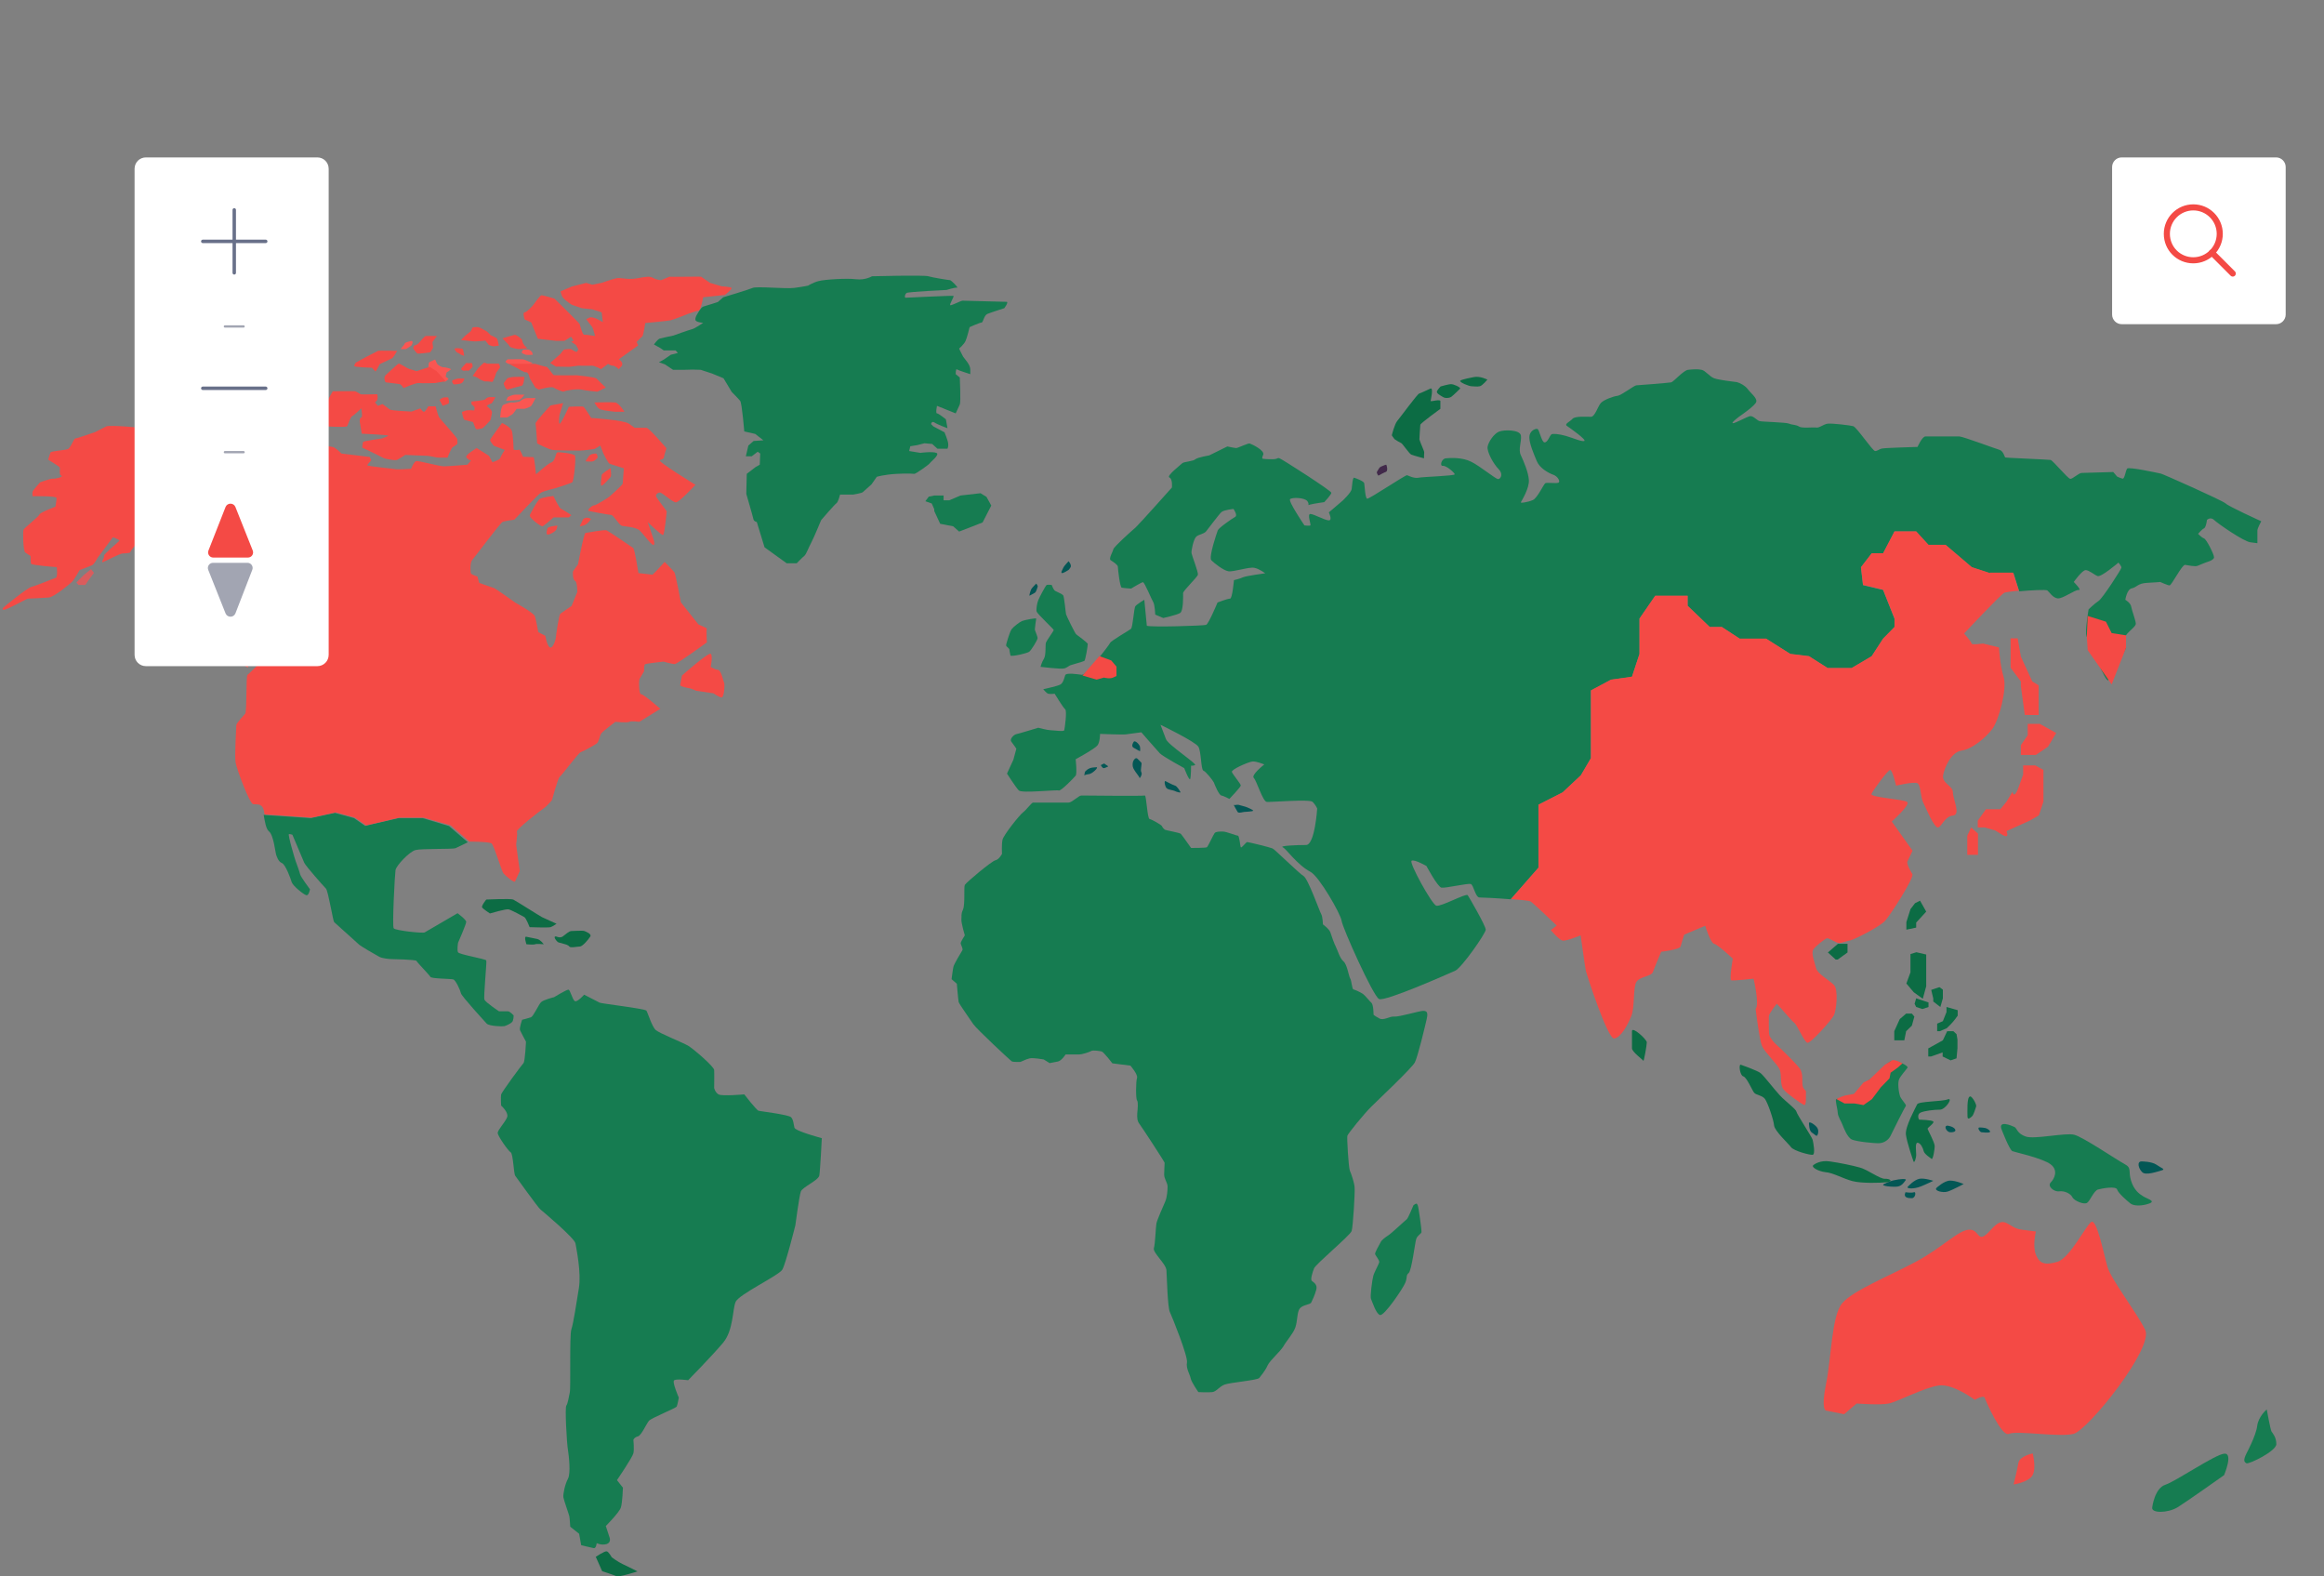 <?xml version="1.0" encoding="utf-8"?>
<!-- Generator: Adobe Illustrator 24.1.0, SVG Export Plug-In . SVG Version: 6.00 Build 0)  -->
<svg version="1.1" id="Layer_1" xmlns="http://www.w3.org/2000/svg" xmlns:xlink="http://www.w3.org/1999/xlink" x="0px" y="0px"
	 viewBox="0 0 1018.9 691" style="enable-background:new 0 0 1018.9 691;" xml:space="preserve">
<rect x="0" y="0" width="1018.9" height="691" fill="#808080" stroke="none"/>
<style type="text/css">
	.st0{fill:#FFFFFF;}
	.st1{fill:none;stroke:#F44A45;stroke-width:2.67;stroke-linecap:round;stroke-linejoin:round;}
	.st2{fill:#F7B66B;}
	.st3{fill:#F44A45;}
	.st4{fill:#167C51;}
	.st5{fill:#035755;}
	.st6{fill:#0C6C44;}
	.st7{fill:#41294A;}
	.st8{fill:#FA5652;}
	.st9{fill:#DA5C5D;}
	.st10{fill:#FF5476;}
	.st11{fill:none;stroke:#A2A5B2;stroke-linecap:round;}
	.st12{fill:none;stroke:#687089;stroke-width:1.5;stroke-linecap:round;stroke-linejoin:round;}
	.st13{fill:#A2A5B2;}
</style>
<g>
	<path class="st0" d="M930.2,69h67.7c2.3,0,4.2,1.9,4.2,4.2v64.7c0,2.3-1.9,4.2-4.2,4.2h-67.7c-2.3,0-4.2-1.9-4.2-4.2V73.2
		C926,70.9,927.9,69,930.2,69z"/>
</g>
<path class="st1" d="M961.6,114.1c6.4,0,11.6-5.2,11.6-11.6c0-6.4-5.2-11.6-11.6-11.6c-6.4,0-11.6,5.2-11.6,11.6
	C950,109,955.2,114.1,961.6,114.1z"/>
<path class="st1" d="M978.9,119.9l-9.2-9.2"/>
<path class="st2" d="M1348.3,462.5h-15.6v13.2h15.6V462.5z"/>
<path class="st3" d="M800.6,618.3c0,0-2.4,0,0-11.8c2.4-11.8,2.4-29.8,7.1-35.3c4.7-5.5,20.4-11.8,32.2-18.1
	c11.8-6.3,18.8-14.1,23.6-14.1s3.1,7.1,9.4,0c6.3-7.1,7.1-0.8,13.4,0l6.3,0.8c0,0-1.6,6.3,0,10.2c1.6,3.9,3.9,4.7,9.4,3.1
	c5.5-1.6,12.6-16.1,14.9-17.5c2.4-1.4,5.5,14.3,7.1,19.8c1.6,5.5,12.6,19.6,16.5,27.5c3.9,7.9-25.1,44-31.4,45.6
	c-6.3,1.6-25.1-1.6-28.3,0c-3.1,1.6-10.1-14.1-10.6-15.7c-0.4-1.6-4.4,0.8-4.4,0.8s-9.4-7.1-15.7-6.3c-6.3,0.8-18.1,7.1-22,7.9
	c-3.9,0.8-14.1,0-14.1,0l-5.5,4.7L800.6,618.3z"/>
<path class="st3" d="M882.8,650.7c0,0,1.6-6.3,2.1-9.4c0.5-3.1,6.3-4.2,6.3-4.2s1.6,6.3,0,9.4C889.6,649.7,882.8,650.7,882.8,650.7z
	"/>
<path class="st4" d="M943.6,660.7c0,0,1-8.4,5.8-9.9c4.7-1.6,21.5-13.1,25.7-13.6c4.2-0.5,0,9.4,0,9.4s-16.2,11.5-20.4,14.1
	C950.4,663.3,943,663.4,943.6,660.7z"/>
<path class="st4" d="M984.9,637.1c0,0,4.2-7.8,4.7-12c0.5-4.2,4.2-7.3,4.2-7.3s1.6,8.9,2.1,9.7c0.5,0.8,2.1,2.4,2.1,5.5
	c0,3.1-12,8.9-13.1,8.4C983.9,640.8,983.4,640.2,984.9,637.1z"/>
<path class="st4" d="M877.6,495.2c0,0,3.4,8.9,4.7,9.4c1.3,0.5,13.3,3.1,16.8,5.8c3.4,2.6,1.6,6.3,0,7.9c-1.6,1.6,1.3,4.2,3.7,3.9
	c2.4-0.3,5,1,5.8,2.6c0.8,1.6,5.2,3.4,6.5,2.4c1.3-1,2.9-5.2,4.7-5.8c1.8-0.5,7.9-1.6,8.4,0c0.5,1.6,4.2,4.8,5.8,6.1
	c1.6,1.3,5.5,1.1,8.4,0c2.9-1.1-1.3-2.1-2.9-3.2c-1.6-1-3.9-2.6-5.2-6.8c-1.3-4.2,0.5-5.5-2.9-7.3c-3.4-1.8-18.1-11.8-22-12.8
	c-3.9-1-17.3,2.1-21.2,0.8c-3.9-1.3-3.9-3.7-5-4.2C882,493.4,875.8,490.8,877.6,495.2z"/>
<path class="st5" d="M939.1,509.1c0,0,4.2,0,6.3,1.4c2.1,1.5,4.2,2,2.4,2.5c-1.8,0.5-7.1,2.4-8.6,0.8
	C937.5,512.2,936.7,508.9,939.1,509.1z"/>
<path class="st5" d="M849.1,520.6c0,0,3.3-3.1,5.9-3.1c2.6,0,5.9,1.5,5.9,1.5s-4.8,2.6-7,3.3C851.8,523,847.6,521.9,849.1,520.6z"/>
<path class="st5" d="M836.5,520.1c0,0,2.6-2.9,5-3.4c2.4-0.4,6.1,0.9,6.1,0.9s-2.6,1.3-5.6,2.5C839.1,521.3,835.4,521.1,836.5,520.1
	z"/>
<path class="st5" d="M835.4,522.6c0,0,2.6,0.4,3.7,0c1.1-0.4,0.7,2.6-0.9,2.6C836.7,525.2,834.3,525.1,835.4,522.6z"/>
<path class="st5" d="M826,519c0,0,2.4-1.3,4.6-1.7c2.2-0.5,5.5-0.8,4.9,0c-0.6,0.8-1.6,2.5-3.5,2.8C830.2,520.4,824,519.9,826,519z"
	/>
<path class="st6" d="M795.3,510.5c0,0,2.7-2.1,7-1.4c4.2,0.6,9.7,1.7,13.2,2.7c3.5,1,8.7,5,10.9,4.9c2.2-0.1,3.7,1.1,1,1.5
	c-2.7,0.3-11.2,0.6-15.3-0.5c-4.1-1.1-8.6-3.7-11.8-3.9C797,513.4,793.5,511.4,795.3,510.5z"/>
<path class="st6" d="M838.9,509c0,0-2.9-8.2-3.3-11.7c-0.4-3.5,4.3-11.8,4.9-13.2c0.5-1.4,10.8-1.2,13.4-2.2c2.6-1-0.9,4.5-3.4,4.5
	c-2.5,0-6.8,0.5-8.5,1.3c-1.7,0.8-0.8,3.1-0.5,3.1c0.3,0,5.5,0.1,6.1,0.8s-2.5,2.6-2.5,3.2c0.1,0.5,3,5.8,3.1,7.4
	c0.1,1.6-0.8,6.2-1.3,5.8c-0.5-0.4-3.2-2.1-3.5-3.4c-0.3-1.3-1.3-3.5-2.6-3.7c-1.3-0.2-0.7,3.7-0.7,5.1
	C840.2,507.3,839.3,510.3,838.9,509z"/>
<path class="st5" d="M853.8,493.4c0,0,2.5,0.3,3.3,1.5c0.8,1.2-1,1.5-2.2,1.4C853.6,496.2,851.9,493.6,853.8,493.4z"/>
<path class="st6" d="M862.6,489.4c0,0-0.1-3.3,0-5c0.1-1.7,0.3-3.8,1.2-3.8c0.9,0,2.9,3.6,2.6,4.4c-0.3,0.8-1.1,3.8-1.9,4.4
	C863.7,490.1,862.6,491,862.6,489.4z"/>
<path class="st5" d="M868,494.2c0,0,2.3,0,3.3,0.6c1,0.6,1.5,1.2,1,1.5c-0.5,0.3-2.9,0.1-3.6,0C868,496.2,866.6,494.1,868,494.2z"/>
<path class="st4" d="M805.1,481.8c0.3-0.1,4.5-1.7,7.2-1.7c2.7,0,5.4-6.9,8.5-7.3c3.2-0.4,5.5-6.5,8-7.5c2.4-1,8.1,1.9,7.5,2.7
	c-0.6,0.9-2.8,3.3-3.6,4.9c-0.9,1.6-0.2,6.2,0.4,7.8c0.7,1.5,2.8,3.6,2.5,4c-0.4,0.4-5.9,11.4-6.7,13.1s-2.7,3.2-5,3.3
	c-2.3,0.1-9.9-0.7-12-1.6c-2.1-1-3.6-5.3-4.2-6.7c-0.5-1.4-1.9-3.3-2-5.1C805.6,485.7,804.4,482,805.1,481.8z"/>
<path class="st6" d="M763.2,466.7c0,0,7.2,2.5,8.7,3.7c1.5,1.2,5.8,6.9,8.4,9.7c2.6,2.8,7,5.9,7.3,7.2c0.3,1.3,6.8,11.1,7.1,12.3
	s1.3,6.4,0,6.6c-1.3,0.1-8.3-1.7-9.5-3.4c-1.2-1.6-7.2-7.1-7.4-9.5c-0.2-2.4-2.7-9.8-4-11.6c-1.3-1.7-3.9-1.6-4.8-2.8
	c-0.9-1.2-3.2-6.7-4.7-7.1C762.8,471.4,762.2,466.4,763.2,466.7z"/>
<path class="st5" d="M793.1,492.4c0,0,0,3.2,1.2,4c1.2,0.7,1.9,1.7,2.3,1.4c0.4-0.3,0.8-1.6,0.4-2.9
	C796.7,493.6,793,491,793.1,492.4z"/>
<path class="st6" d="M715.5,452v7.5c0,1.6,4.8,5,5,5.5c0.2,0.4,1.5-6.8,1.5-8.1S715.5,449.7,715.5,452z"/>
<path class="st5" d="M543.1,352.8c0,0,2.2,0.6,2.9,0.8c0.7,0.2,3.7,1.5,3.4,1.8c-0.3,0.3-3.7,0.5-4,0.5c-0.3,0-2.4,0.7-2.8,0
	c-0.4-0.7-2-3.4-1.6-3.1C541.3,353.1,542.1,352.6,543.1,352.8z"/>
<path class="st5" d="M511,342.4c0,0,3,1.6,4,1.9c1,0.2,2,2,2.5,2.8c0.5,0.7-2-0.1-2.5-0.4c-0.5-0.3-2.7-0.5-3.4-1.1
	C510.8,345.1,510.2,342,511,342.4z"/>
<path class="st5" d="M498.6,332.5c0,0,1.4,1.3,1.8,1.8c0.4,0.5-0.6,3.3,0,4.2c0.6,0.9-0.8,3-0.8,2.5c0-0.5-1.7-2.4-2.3-3.5
	c-0.7-1.1-0.8-1.8-0.7-2.9C496.7,333.4,497.8,331.8,498.6,332.5z"/>
<path class="st5" d="M496.9,325.4c0,0-1.1,1.6,0,2.3c1.1,0.7,2.9,1.6,2.9,1.6s0.2-0.9,0-2C499.6,326.3,497.4,324,496.9,325.4z"/>
<path class="st5" d="M482.6,335.4c0,0,0.7,1.2,1.2,1.3c0.5,0.1,1.6-0.6,2-0.7c0.4-0.1-1.6-1.1-1.6-1.3S482.6,335.4,482.6,335.4z"/>
<path class="st5" d="M476.3,337.7c0,0,0.4-0.5,1.6-1c1.1-0.4,2.5-0.3,2.9-0.4c0.4-0.1,0.1,0.7-0.7,1.4s-1.7,1.6-3.2,1.7
	c-1.5,0.2-1.7,0.8-1.5,0.2C475.7,338.9,475.3,338.4,476.3,337.7z"/>
<path class="st4" d="M456.2,292.3c0,0,0.5-2,1.5-3.6c1-1.6,0.5-6.3,0.9-7.1c0.3-0.8,3.3-5,3.4-5.4c0.1-0.3-7.2-7.1-7.5-8.1
	c-0.3-1,0.2-3.9,0.7-5c0.4-1.1,3.2-6.4,3.7-6.7c0.5-0.2,2.2,0,2.2,0s0.7,2.1,1.5,2.6c0.9,0.5,2.9,1.3,3.5,1.9
	c0.5,0.5,1.1,7.8,1.3,8.4c0.2,0.7,4,8.6,4.5,8.8c0.4,0.2,4.9,3.7,5,4.1c0.1,0.4-1,7.2-1.5,7.5c-0.5,0.3-5.6,1.7-6.1,1.9
	c-0.5,0.1-1.6,1.2-2.8,1.4C465.1,293.4,456.2,292.3,456.2,292.3z"/>
<path class="st4" d="M441.3,281.9c0,0,1.4-5.1,2.3-6.2c0.9-1.1,3.5-3.1,4.5-3.5c1-0.4,6.4-1.5,6.2-1c-0.1,0.5-0.6,4.1-0.6,4.7
	c0,0.5,1.3,3.2,1.2,3.9c-0.1,0.8-2.7,5.2-3.7,5.9c-1,0.7-8,2.3-8.2,1.6c-0.2-0.7-0.5-2.8-0.5-2.8s-0.8-0.9-1.2-1.2
	C440.9,283,441.3,281.9,441.3,281.9z"/>
<path class="st5" d="M454.3,255.8c0,0-1.9,1.9-2.2,2.5s-1,2.9-0.7,2.8c0.3-0.1,1.4-0.8,2.2-1.2c0.8-0.4,1.1-2.2,1.3-2.6
	C455.2,256.8,454.3,255.8,454.3,255.8z"/>
<path class="st5" d="M468.5,246c0,0-2,2.1-2.3,2.8c-0.3,0.8-1.3,2.3-0.6,2.4c0.6,0.1,2.8-1.3,2.9-1.4c0.1-0.1,0.3-0.2,0.9-1.2
	C469.9,247.6,468.5,246,468.5,246z"/>
<path class="st7" d="M603.7,206.8c0,0,0.9-1.6,1.3-2c0.4-0.3,2.4-1.1,2.7-1.1c0.3,0,0.9,2.7,0,3.1c-0.9,0.3-3.4,1.7-3.4,1.7
	S603.4,207.3,603.7,206.8z"/>
<path class="st6" d="M610.2,190.8c0,0,1.2-4.9,2.4-6.3c1.2-1.4,8.8-11.8,9.6-12c0.8-0.2,3.6-1.6,5-2.2c1.4-0.5,0,5.5,0,5.5
	s0.4,0.1,1.4-0.1c1-0.2,2.9-0.5,2.9,0.1v3.4c0,0-8.7,6.3-8.8,7c-0.1,0.7-0.4,6.4-0.4,6.4c0.4,1.5,2.1,5,2.1,5.6
	c0,0.5-0.1,2.7-0.1,2.7s-4.5-1.2-5.5-1.6c-1-0.4-3.9-4.9-4.5-5.1c-0.5-0.2-2.4-1.3-2.9-1.7C610.8,191.8,610.2,190.8,610.2,190.8z"/>
<path class="st6" d="M631.6,169.4c0,0-1.2,1.2-1.6,2.1c-0.4,0.9,1.6,1.9,2.6,2.5c1,0.7,2.8,0.5,3.6,0c0.8-0.5,4-3.7,4-3.7
	c-0.1-0.7-2.9-1.9-3.9-1.9C635.3,168.3,631.6,169.4,631.6,169.4z"/>
<path class="st6" d="M646.1,165.3c0,0-5.5,1-5.9,1.6c-0.4,0.7,3.9,2.4,4.9,2.4c1,0,2.4,0.3,3.7,0c1.2-0.3,3.3-2.9,3.3-2.9
	S648.9,164.7,646.1,165.3"/>
<path class="st4" d="M619.7,528.3c0,0-2.3,5.6-2.9,6.1c-0.7,0.5-6.6,6.1-8,7c-1.5,1-3.1,2.1-3.6,3.3c-0.5,1.1-2.6,4.4-2.3,5.1
	c0.3,0.7,1.8,2.5,1.8,3.3c0,0.8-2.1,4.3-2.6,6.1c-0.5,1.8-1.5,9.2-1,10.2c0.5,1,2.1,6.4,3.9,7c1.8,0.7,10.2-11.8,11.1-14.1
	c1-2.3,0.2-3.3,1.5-4.3c1.3-1,2.8-13.4,3.3-14.9c0.5-1.5,2.1-2.3,2.3-2.9c0.2-0.7-1.3-11.3-1.6-11.8
	C621.2,527.8,621.4,527,619.7,528.3z"/>
<path class="st4" d="M602.2,444.8c0,0,0.5,0.5,2.5,1.6c2,1.1,4.4-1,6.6-0.8c2.1,0.2,11-2.5,12.6-2.5c1.6,0,2.3,0.5,1.6,3.6
	c-0.7,3.1-3.9,16.5-5.2,19c-1.3,2.5-16.2,16.5-19.3,19.6c-3.1,3.1-10.2,11.8-10.3,12.6c-0.2,0.8,0.5,13.6,1.1,15.2
	c0.7,1.6,2,5.4,2.1,7.5c0.2,2.1-0.7,17-1.3,19c-0.7,2-15.9,14.6-16.5,16.4c-0.7,1.8-1.6,4.7-1,5.4c0.7,0.7,2.6,1.5,2,3.9
	c-0.7,2.5-1.7,4.6-2.2,5.6c-0.4,1-3.7,1-5,2.6c-1.3,1.6-1,5.6-2,8.4c-1,2.8-3.8,5.7-5.2,8.2c-1.5,2.5-5.9,6.1-7,8.5
	c-1.1,2.5-2.9,4.4-3.6,5.4c-0.7,1-12.8,2-15.2,2.9c-2.5,1-3.6,3.1-5.4,3.3c-1.8,0.2-6.1,0-6.1,0s-3.1-4.4-3.4-6.1
	c-0.3-1.6-2.1-4.3-1.6-6.9c0.5-2.6-6.5-20-7.5-22.1c-1-2.1-1.3-15.4-1.5-18.3c-0.2-2.9-6.1-7.7-5.5-9.7c0.6-2,0.8-9.2,1.1-10.8
	c0.3-1.6,3.1-7.8,3.9-9.7c0.8-1.9,1-4.9,1-6.5c0-1.6-1.5-3.4-1.5-5.2c0-1.8,0.2-4.8,0.2-5.2s-10-15.7-11-17c-1-1.3-1.1-2.6-1-4.7
	c0.2-2.1,0.5-4.9-0.1-5.7c-0.6-0.8-0.5-8.4,0-9.8c0.5-1.5-2.9-5.4-2.9-5.4l-7.9-1c0,0-3.9-5.1-4.7-5.2c-0.8-0.2-3.8-0.7-4.6-0.2
	c-0.8,0.5-4.1,1.5-5.1,1.5h-6.1c0,0-1.8,2.8-3.4,3.1c-1.6,0.3-3.6,0.7-3.6,0.7l-2.6-1.6c0,0-4.4-0.8-6.1-0.5
	c-1.6,0.3-3.8,1.6-4.4,1.6c-0.7,0-2.9,0-3.4-0.2c-0.5-0.2-15.7-14.4-17-16.4c-1.3-2-6.2-8.8-6.4-9.7c-0.2-0.8-0.8-8-0.8-8l-2.3-2
	c0,0,0.5-4.1,0.8-5.4c0.3-1.3,3.4-6.4,3.9-7.2c0.5-0.8-0.8-2.5-0.7-3.3c0.2-0.8,1.8-3.3,1.8-3.3s-1.6-5.4-1.5-7
	c0.2-1.6-0.3-2,0.7-4.3c1-2.3,0.3-9.8,0.8-10.8c0.5-1,11.8-10.5,13.4-10.8c1.6-0.3,2.9-2.8,2.9-2.8s-0.2-4.1,0.2-6.1
	c0.3-2,7.7-11.2,9-12.1c1.3-0.9,3.8-4.3,4.4-4.3h15.6c1.5,0,4.4-3.1,5.6-3.1c1.1,0,27.2,0.3,27.8,0c0.7-0.3,1.1,10.2,2.1,10.3
	c1,0.2,5.1,2.5,5.4,3.1c0.3,0.7,1.1,1.5,1.3,1.6c0.2,0.2,6.5,1.3,7,1.8s4.5,6.2,4.5,6.2s6.4,0,6.9-0.3c0.5-0.3,2.9-5.6,3.4-6.2
	c0.5-0.7,2-0.7,3.6-0.7c1.6,0,5.9,1.8,6.6,1.8c0.7,0,1,4.6,1.3,5.1c0.3,0.5,2.3-2.3,2.8-2.3c0.5,0,10,2.3,11.1,2.8
	c1.1,0.5,11.7,11,13.6,12.1c1.9,1,7,15.4,7.7,16.6c0.7,1.1,0.8,4.6,0.8,4.6s2.8,2,3.3,3.6c0.5,1.6,1.7,5,2.4,6.3
	c0.7,1.3,1.7,5,3.3,6.3c1.6,1.3,2.3,6.4,2.9,7.4c0.7,1,0.8,4.8,1.5,4.9c0.7,0.2,3.3,1.3,4.3,2.1c1,0.8,2.6,2.9,3.6,3.8
	C602.2,440.5,602.2,444.8,602.2,444.8z"/>
<path class="st6" d="M279.5,688.8c0,0-3.9-2-6.3-3.1c-2.4-1.1-5-3.1-5-3.1s-1.3-2.4-2.2-2.6c-0.9-0.2-4.8,2.4-4.8,2.4l2.8,6.3
	c0,0,5.2,1.7,6.3,2.2C271.5,691.4,279.5,688.8,279.5,688.8z"/>
<path class="st4" d="M267.3,674.1l-1.7-5.2c0,0,5.9-5.9,6.6-8.1c0.7-2.2,0.9-8.7,0.9-8.7l-2.6-3.3c0,0,6.8-10,7.2-11.8
	c0.4-1.7,0-5.9,0-5.9s0.4-1.1,2-1.5c1.5-0.4,3.7-5.5,4.8-6.8c1.1-1.3,11.8-5.5,12.2-6.3c0.4-0.9,0.9-3.9,0.9-3.9s-3.1-7-2-7.6
	c1.1-0.7,6.1,0,6.1,0s10.7-10.9,15.3-16.4c4.6-5.5,4.1-14.6,5.5-17.9c1.3-3.3,19-11.6,20.5-14.2c1.5-2.6,5.7-19.4,5.7-19.4
	s1.7-12.9,2.4-14.8c0.7-2,7.6-4.8,8.1-7c0.4-2.2,1.1-16.4,1.1-16.4s-11.6-3.1-12-4.6c-0.4-1.5-0.4-3.5-1.5-4.6
	c-1.1-1.1-13.3-2.6-14.2-2.8c-0.9-0.2-6.3-7.2-6.3-7.2s-9.8,0.9-11.3,0c-1.5-0.9-1.9-2.8-1.9-2.8s0.1-6.3,0-7.9
	c-0.1-1.5-8.8-9-11.2-10.5c-2.4-1.5-12.7-5.5-14.4-7c-1.7-1.5-3.5-7.6-4.1-8.5c-0.7-0.9-19.9-3.1-20.5-3.5c-0.7-0.4-6.8-3.5-6.8-3.5
	s-3.1,3.5-4.1,2.8c-1.1-0.7-2-5-2.8-5c-0.9,0-6.3,3.3-6.3,3.3s-4.6,1.1-5.7,2.2c-1.1,1.1-3.3,6.1-4.4,6.6c-1.1,0.4-3.9,1.1-3.9,1.1
	s-1.3,3.7-0.9,4.6c0.4,0.9,2.6,5,2.6,5s-0.4,8.7-1.1,9.4c-0.7,0.7-9.6,12.7-9.8,13.8c-0.2,1.1,0,4.8,0,4.8s3.5,3.1,2.6,5.2
	c-0.9,2.2-4.1,5.5-4.1,6.8s4.6,7.9,5.7,8.5c1.1,0.7,1.3,9.4,2,10.3c0.7,0.9,10,14,11.1,14.8c1.1,0.9,14.8,12.4,15.3,14.8
	c0.4,2.4,2.6,12.9,1.5,19.6s-2.4,15.5-3.3,18.1c-0.9,2.6-0.2,25.8-0.7,27.7c-0.4,1.9-0.9,5-1.5,5.7c-0.7,0.7,0.2,16.8,0.7,19.4
	c0.4,2.6,1.3,10.3,0,12.7c-1.3,2.4-2.2,6.8-2,8.1c0.2,1.3,2.4,7.4,2.6,8.3c0.2,0.9,0.4,4.6,0.4,4.6l3.9,3.1l0.9,5
	c0,0,4.4,1.1,5.5,1.3c1.1,0.2,1.3-2.2,1.3-2.2s2,1.1,4.4,0.4C268,676.1,267.3,674.1,267.3,674.1z"/>
<path class="st6" d="M213.2,394.3c0,0,10.6-0.5,11.8,0c1.1,0.5,11.6,7.2,12.6,7.7c1,0.5,6.4,2.9,6.4,2.9s-1.5,1.1-2.6,1.5
	c-1.1,0.3-9.2,0-9.2,0s-1.5-3.9-2.3-4.4c-0.8-0.5-5.7-3.1-6.9-3.4c-1.1-0.3-8.2,1.8-8.2,1.8s-2.9-1.9-3.4-2.6
	C210.9,397.1,213.2,394.3,213.2,394.3z"/>
<path class="st6" d="M230.7,410.6c0,0,3.6,0.7,4.9,1c1.3,0.3,2.8,2.3,2.8,2.3s-3.3-0.3-3.8,0c-0.6,0.3-3.8,0-3.8,0
	S229.6,410.4,230.7,410.6z"/>
<path class="st6" d="M243.9,410.5c0,0,1.6,0.8,2.8,0c1.1-0.8,2.8-2.4,3.8-2.4c1,0,4.9-0.3,5.7,0c0.8,0.3,3.3,1.3,2.6,2.4
	c-0.7,1.2-3.4,4.4-4.6,4.4c-1.1,0-4.1,0.7-4.6,0c-0.5-0.7-1.8-1-1.8-1s-2.3-0.6-2.9-0.8C244.3,413,242,410.2,243.9,410.5z"/>
<path class="st3" d="M299,296.1c0,0,11.6-10.3,12.6-9.5c1,0.8,0,5.7,0,5.7s1.5,1.1,3.1,1.3c1.6,0.2,2.4,5.1,2.8,5.7
	c0.3,0.7,0,6.4-1.1,6.4c-1.1,0-3.6-1.8-3.6-1.8l-7.5-1.1l-2.5-1c0,0-4.7-0.8-4.6-1.5C298.3,299.7,299,296.1,299,296.1z"/>
<path class="st3" d="M232.3,225.7c0,0,3.1-6.2,4.4-7c1.3-0.8,5.9-1.3,5.9-1.3s2.6,5.4,3.3,5.6c0.7,0.2,4.6,2.8,4.6,2.8l-1.1,1h-6.7
	c0,0-4.3,3.8-4.9,3.9C237.1,230.8,231.7,226.9,232.3,225.7z"/>
<path class="st3" d="M240,231.7c0,0-0.8,2.5,0,2.6c0.8,0.2,3.8-1.3,4.1-2.6l0.3-1.3C244.4,230.4,240.3,230.6,240,231.7z"/>
<path class="st3" d="M255.7,227.5l-1.5,3.1c0,0-0.5,0.3,1.5-0.2c2-0.5,3.4-2.9,3.4-2.9S257.5,226.2,255.7,227.5z"/>
<path class="st3" d="M258.2,224c0,0,8.5,1.7,9.7,1.7c1.1,0,3.4,4.4,4.8,4.8c1.3,0.3,6.1,0.5,7.7,2c1.6,1.5,5.2,6.5,6.1,6.4
	c0.8-0.2,0-2.6,0-2.6l-2.5-7.4c0,0,6.1,5.9,6.7,5.6c0.7-0.3,1.6-10.4,1.6-10.4s-4.6-6.1-4.7-6.6c-0.2-0.5,0.5-1.5,1.6-1.6
	c1.1-0.2,5.6,4.4,7.2,4.3c1.6-0.2,8.5-7.7,8.5-7.7s-16.9-10.3-15.6-10.8s1.8-0.7,1.8-1.3c0-0.7,1.1-3.9,1.1-3.9s-7.7-9-8.8-9h-5.2
	c0,0-0.2-0.2-2.5-1.8c-2.3-1.6-16.5-2.5-16.5-2.5s-2.9-4.6-3.4-4.9c-0.5-0.3-6.4,0-6.4,0s-3.6,8-4.1,7.4c-0.5-0.7,0-3.8,0-3.8
	l1.6-5.2l-5.5,1c0,0-6.8,7.2-6.6,8c0.2,0.8,0.7,8.7,0.7,8.7s4.9,2.5,6.6,2.8c1.7,0.3,10.5,0.3,12.2,0.3c1.7,0,6.4-0.7,6.4-0.7
	l2.5-1.5l1.3,3.4c0,0,2.1,4.4,2.8,4.6c0.7,0.2,6.2,2,6.2,2s-0.5,6.2-0.5,6.7c0,0.5-4.9,4.9-5.7,5.6c-0.8,0.7-6.1,3.9-6.7,3.9
	C259.8,221.3,257,223.7,258.2,224z"/>
<path class="st3" d="M267.7,205.2c0,0-3.9,2.3-3.9,3.1c0,0.8-0.8,4.7,0,4.6c0.8-0.2,3.4-3.3,3.9-3.8
	C268.2,208.5,267.7,205.2,267.7,205.2z"/>
<path class="st3" d="M261.1,198.8c0,0-2.1,0-2.9,1.1c-0.8,1.1-1.5,2.3-1.5,2.3s2.3,0.3,3.3,0c1-0.3,2-1.6,2-1.6
	S262,198.7,261.1,198.8"/>
<path class="st3" d="M140,181.8c0,0,1.5,1.4,1.6,1.7c0.1,0.3,0,3.3,0,3.3s10.1,0.7,10.6,0c0.4-0.7,1.4-4,2.2-4.4
	c0.8-0.3,4-3.4,4-3.4s0.7,4,0,4c-0.7,0-0.7,1.7-0.7,1.7l0.9,5.4c0,0,11.8,0.5,11.6,0.9c-0.2,0.3-2.8,1.2-2.8,1.2s-8,1.1-8.2,1.5
	c-0.2,0.4-0.4,2.5-0.4,2.5s7.8,3.7,9,4.4c1.2,0.7,5.2,1.2,5.9,1.1c0.7-0.1,4-2.3,4-2.3s8.7,0.4,9.7,0.4c1,0,4.3,0.9,5,0.8
	c0.8,0,3.8,0,3.8,0s1.7-4.4,2.3-4.6c0.5-0.2,2-1.4,2-1.4s0.1-1.4,0-2.1c-0.1-0.7-7.5-8.8-8.1-9.8c-0.5-1-1.4-4.6-1.4-4.6h-3.2
	c0,0-1.3,2.3-1.9,2.4c-0.5,0.1-1.6-1.5-1.6-1.5l-3.9,1.4c0,0-9-0.4-9.5-0.9c-0.5-0.4-3.2-2.4-3.2-2.4l-2,0.8l-1.3-1.5
	c0,0,0.9-0.7,1.1-1.4c0.2-0.7-0.1-2.2-0.1-2.2s-7,0.2-7.3,0c-0.3-0.2-2-1.2-2.4-1.3c-0.4-0.1-9.8,0-9.8,0s-2.8,4.7-2.9,5.5
	S140,181.8,140,181.8z"/>
<path class="st3" d="M155.3,160.4c0,0,0.2-1.1,0.8-1.5c0.5-0.4,9.1-4.9,9.6-5.1c0.5-0.2,8.4,0,8.4,0s-1.6,3-2.3,3.3
	c-0.7,0.3-5.3,2.5-5.3,2.5s-1.6,3.1-1.8,3.2c-0.2,0.1-1.6-1.6-1.6-1.6S155.1,161,155.3,160.4z"/>
<path class="st3" d="M169.1,164.4c0,0,5.1-4.8,5.7-5c0.5-0.2,5.6,3.2,6.1,3.3c0.5,0.1,0.4,2.1,0.4,2.7c0,0.7-2.9,3.3-2.9,3.7
	c0,0.4-1.5,1-1.5,1s-0.9-1.5-1.6-1.7c-0.8-0.2-5.8-0.7-6.1-0.8C168.7,167.5,168.1,165.3,169.1,164.4z"/>
<path class="st3" d="M192.7,175.3c0,0,1.1-1,1.9-1.1c0.8-0.1,1.9,0,1.9,0s0.8,2.5,0,2.8c-0.8,0.3-2.4,0.9-2.4,0.9
	S193,176,192.7,175.3z"/>
<path class="st3" d="M202.5,180.6c0,0,0.9-0.4,1.9-0.7c1-0.2,3.5,0,3.5,0s0.4-1.1,0-1.6c-0.4-0.5-1.2-1.1-1.2-1.1V176
	c0,0,5.9-0.5,6.1-1c0.2-0.4,1.2-0.9,1.5-0.9c0.3-0.1,2.9,0,2.9,0s-1.4,2.8-1.9,2.8c-0.4,0-1.9,1-1.9,1s0.8,0.8,1.2,1.1
	c0.4,0.3,1,1,1.1,1.6s-0.7,3.6-0.7,3.6s-3.2,3.6-3.7,3.6c-0.5,0-2.4,0.8-2.8,0c-0.4-0.8-1.1-2.8-1.1-2.8s-3.3-0.8-3.8-1
	C203.1,183.8,202.5,180.6,202.5,180.6z"/>
<path class="st8" d="M194.8,167.2c0,0-0.5-0.9-1.3-1.3c-0.7-0.4-2.9-1.9-3.2-2c-0.2-0.1-2.3-0.6-2.4-1.2c-0.1-0.6-0.2-3.6,0.4-4
	c0.7-0.4,2.5-1.1,2.5-1.1s0.8,2,1.1,2.2c0.3,0.2,1.5,1.2,2.7,1.2c1.2,0,3.2,0.8,3.2,0.8s-1.5,1.3-1.8,1.3c-0.3,0-0.6,2-0.6,2
	l1.2,0.9C196.8,166.1,195.1,167.7,194.8,167.2z"/>
<path class="st3" d="M181.3,153c0,0-0.5-1.4,0.8-1.7c1.2-0.3,2-1.5,2-1.5s2-2.4,2.5-2.5c0.4-0.1,5,0,5,0s-2,2.4-2,2.8
	c0,0.4,0.3,2.3,0.3,2.3s-1.1,2-1.5,2.1c-0.4,0.1-5.2,0.6-5.3,0.5C182.8,155,181.3,153,181.3,153z"/>
<path class="st8" d="M180.1,149.5c0,0-2.7,0.6-2.7,1.1c0,0.6-2,2.3-1.6,2.4c0.3,0.1,2.2,0,2.2,0s1.7-1.1,2.2-1.4
	C180.6,151.3,181.6,149.1,180.1,149.5z"/>
<path class="st3" d="M198.8,166.5c0,0,1.7-0.6,2.4-0.6h2.4c0,0-0.3,1.8-1.6,2.2c-1.3,0.4-3.1,0.4-3.1,0.4S197.4,166.9,198.8,166.5z"
	/>
<path class="st8" d="M220.8,177.4c0,0,2.5-1.1,3.6-1c1.1,0.2,3.4-0.4,3.4-0.4s1.6-1.5,3.4-1.5h3.6c0,0-1.4,2.8-1.9,3.4
	c-0.5,0.6-2.9,1.3-2.9,1.3h-3.5c0,0-1.6,2.4-2,2.5c-0.5,0.2-1.9,1.3-2.3,1.3h-2.9C219.3,183,219.5,177.9,220.8,177.4z"/>
<path class="st8" d="M222.6,174.1c0,0,1.8-1.1,3.4-1.1h3.9c0,0-1.3,2.1-2.4,2.3c-1.1,0.2-5.2,0.3-5.5,0.4
	C221.8,175.7,222.6,174.1,222.6,174.1z"/>
<path class="st3" d="M220.8,168c0,0,1.4-2,1.7-2.2c0.3-0.2,1.8-0.6,3.4-0.6c1.7-0.1,4,0,4,0s-0.2,3.7-1.2,3.9
	c-1,0.2-4.6,1.2-5.9,1.6C221.4,171,220.8,168,220.8,168z"/>
<path class="st3" d="M207.2,164.8c0,0,1.8,0.4,2.6,1.1c0.9,0.7,2.8,1.4,3,1.3c0.2-0.1,2.5,0.1,3,0.2c0.5,0.1,1.8-4.1,1.8-4.1
	s1.4-1.9,1.6-2.2c0.2-0.3-0.5-1.7-0.5-1.7h-5.1c0,0-1.1-0.5-1.4-0.4c-0.3,0.1-2.5,2.3-2.5,2.3L207.2,164.8z"/>
<path class="st3" d="M202.5,161.2l1.9-2.1c0,0,1.1,0.2,2,0c0.9-0.2,0.8,1.7,0.8,1.7s-1.6,1.9-1.9,1.7c-0.2-0.2-2,0-2,0
	S201.5,162.2,202.5,161.2"/>
<path class="st3" d="M199.3,153c0,0,0.6,1.4,1.3,1.6c0.7,0.2,1.5,0.9,1.5,0.9l1.4,0.5c0,0-0.3-2.6-0.6-3S199,152.4,199.3,153z"/>
<path class="st3" d="M213.3,145.2c0,0-2.6-1.5-3.3-1.7c-0.7-0.3-2.8,0-2.8,0l-0.8,1.7l-2.6,2.1c0,0-1.8,1.8-1.6,1.8s3.6,0.3,5,0.5
	c1.4,0.2,5.6-0.3,5.6-0.3l1.5,1.9c0,0,1.6,0.6,2.1,0.6c0.5,0,2.3-0.3,2.3-0.3s-0.5-2.9-0.9-3.2c-0.3-0.3-2.7-1.4-2.7-1.4
	S213.8,145.5,213.3,145.2"/>
<path class="st3" d="M227.2,153c0,0-3.3-0.5-3.7-1.1c-0.4-0.7-1.1-1.4-1.1-1.4l-2.1-2.2c0,0,4.2-1.3,5.2-1.5c1-0.2,3,1.7,3.2,1.9
	c0.2,0.2,0.5,1.5,0.5,1.5l0.7,1.2l1.3,1.3C231.2,152.6,228,153.1,227.2,153z"/>
<path class="st8" d="M229.3,153.3c0,0,1.9-0.2,2.6,0c0.7,0.2,1.4,1.1,1.4,1.1l0.3,1.1c0,0-2.7,0.2-3.1,0c-0.3-0.2-1.2-0.4-1.6-0.7
	C228.4,154.5,229.3,153.3,229.3,153.3z"/>
<path class="st8" d="M223.1,157.5c0,0,5.3-0.1,6.1,0c0.8,0.1,2.3,0.8,2.3,0.8l2,0.8c0,0-2.3,1.1-2.7,1.2c-0.4,0.1-3.2-0.1-3.4,0
	c-0.2,0.1-2.1-0.7-2.1-0.7s-1.5,0.1-2.2-0.1c-0.8-0.1-1.5-0.9-1.5-0.9S222.3,157.2,223.1,157.5"/>
<path class="st3" d="M177.6,169.8c0,0,4.9-2.1,6.1-1.9c1.2,0.2,7.1,0,7.1,0l4.6-0.8l-4-4.4l-3-1.9l-5.8,1.9l-3.9-1.2l-1.2,4.3V169.8
	z"/>
<path class="st3" d="M223.1,159.5c0,0,4,2,3.9,2c0,0,2.7,1.8,3.7,1.7c1-0.2,1.6,2.7,1.6,2.7l2.4,4l1.5,0.9c0,0,5.3-1.6,6.5-0.9
	c1.2,0.7,4.2,2.1,4.6,1.7c0.4-0.4,5.6-1.3,7.8-0.8c2.2,0.5,6.8,0.9,6.8,0.9l3.7-1.8c0,0-3.5-3.3-4.1-4c-0.7-0.6-8.5-1.4-8.5-1.4
	s-9.9,0.1-10.3-0.1c-0.3-0.2-2.7-3.7-3.1-3.6c-0.3,0.1-4.9-1.3-4.9-1.3h-2.2H223.1z"/>
<path class="st3" d="M260.6,176.4c0,0,1.2,2.6,2.7,3.1s6.4,1,6.4,1h4.1c0,0-2.5-3.9-4.1-4.1C268.2,176.2,260.6,176.4,260.6,176.4z"
	/>
<path class="st3" d="M271.3,161.8c0,0-1.8-1.6-2.6-1.5c-0.8,0.1-2.1-0.8-2.1-0.8l-3.1,2.3c0,0-2.9-1.6-4.1-1.5c-1.1,0.1-5.9,0-5.9,0
	l-3.9,0.5l-5.9-0.1l-2.5-1.6c0,0,3.6-3.2,4.1-3.6c0.5-0.3,1.6-2.2,2.1-2.3c0.5,0,2.8-0.5,3.3,0c0.5,0.5,2.1,1.1,2.1,1.1l0.8-1.1
	l-1.1-2l-2.1-1.4l1.1-0.4l-1.1-1.8l-2.9,1.8h-3.8l-7.9-0.9l-2.9-7.2l-2.9-1.3c0,0-1-3.1,0-3.1c1,0,3.7-3.1,3.7-3.1s3.1-4.4,3.7-4.4
	c0.7,0,5.7,1.5,5.7,1.5s10.8,10.6,11,11.1c0.2,0.5,1.3,4.8,2,4.7s4.8,0.6,4.8,0.6s-0.8-3.3-1.3-4c-0.5-0.6-2.6-3.4-2.6-3.4l1.7-0.8
	c0,0,1.6-0.2,3.6,1l2,1.1l-0.5-4.3l-4.1-1.3l-4.6-0.5l-4.4-1.5c0,0-2.5-1.6-3.6-2.8c-1.1-1.1-1.3-3.1-1.3-3.1l4.9-2.1l6.3-1.6
	l2.6,0.8l4.1-0.8c0,0,4.3-1.5,6.4-2c2.1-0.5,4.9,0.8,9.2,0c4.3-0.8,5.6-1,7.2-0.1c1.6,0.9,3.4,0.9,3.4,0.9l3.6-1.5
	c0,0,3.1,0.1,7.5,0c4.4-0.1,6.4,0,6.4,0l3.9,2.7l5.1,1.5c0,0,3.8,0.2,4.3,0.7c0.5,0.5-2.9,3.1-2.9,3.1l-9.5,1c0,0-1.1,5.9-2,5.9
	c-0.8,0-4.4,1.3-4.4,1.3s-6.5,2.6-7.9,2.9c-1.3,0.3-11.1,1.2-11.1,1.2s-0.8,5.5-1.3,5.9c-0.5,0.3-2.5,2.4-2.5,2.4l0.7,1.5l-8.5,6.1
	c0,0,2.3,1.3,1.3,2.9L271.3,161.8z"/>
<path class="st4" d="M286.7,151c0,0,1.6-2.3,2.6-2.6c1-0.3,5.9-1.3,5.9-1.3s6.9-2.5,8.2-2.8c1.3-0.3,4.9-2.8,4.9-2.8
	s-3.3-0.2-3.4-1.3c-0.2-1.1,0.8-2.5,0.8-2.5s1.5-2.9,2.6-3.3c1.1-0.3,6.4-2,6.4-2l2.4-2.1c0,0,11.1-3.3,12.9-4.1
	c1.8-0.8,14.4,0.5,18.2,0c3.8-0.5,6.1-1,6.1-1s2-1.3,4.6-2c2.6-0.7,12.3-1.3,16.4-0.8c4.1,0.5,7-1.3,7-1.3s22.8-0.6,24.7,0
	c2,0.6,9,1.7,9.5,1.7s3.9,3.4,3.1,3.3c-0.8-0.2-4.6,1-4.6,1s-16.7,0.8-17.5,1.3c-0.8,0.5-1,2.1-0.5,2.1c0.5,0,20.5-1,21-0.8
	c0.5,0.2-2.1,4.1-1.3,4.1c0.8,0,4.7-2,5.2-2c0.5,0,18.3,0.5,19.4,0.5c1.1,0-1,2.8-1,2.8s-5.7,1.8-7.4,2.5c-1.6,0.7-1.8,3.8-2.6,3.8
	c-0.8,0-5.2,2-5.2,2s-1.1,4.6-1.8,6.1c-0.7,1.5-2.8,3.3-2.8,3.3s1.3,2.8,1.8,3.6c0.5,0.8,3.1,3.4,3.1,5.5v2.1c0,0-5.4-1.7-5.9-2.1
	c-0.5-0.4-0.5,2.1-0.5,2.1l1.8,1.5c0,0,0.5,10.8,0,11.8c-0.5,1-1.8,3.9-1.8,3.9l-8.2-3.3c0,0-0.7,3.3,0,3.3c0.7,0,3.9,2.6,3.9,2.6
	l0.7,3.9c0,0-4.4-1.6-5.7-2.5c-1.3-0.8-1.5,0.7-1.5,0.7l1,1l4.9,2.6c0,0,1.5,3.6,1.6,4.9c0.2,1.3-0.3,2.3-0.3,2.3H411l-2.3-2.1
	l-3.4-0.3l-3.1,0.8l-3.1,0.5l-0.5,2.1l4.9,0.8c0,0,5.2-0.7,7,0c1.8,0.7-2.5,3.9-2.9,4.6c-0.5,0.7-6.1,4.6-6.7,4.6s-2.1-0.3-7.7,0
	c-5.6,0.3-8.8,1.3-8.8,1.3l-2.3,3.3c0,0-3.3,2.9-3.8,3.4c-0.5,0.5-4.3,1.1-4.3,1.1h-5.7c0,0-0.8,3.3-1.6,3.8
	c-0.8,0.5-6.7,7.4-6.7,7.4s-3.3,8-4.4,10c-1.1,2-2,4.7-2.9,5.6c-1,0.8-3.4,3.3-3.4,3.3h-4.4l-9.7-7l-3.4-11.1c0,0-1.3-0.2-1.5-1.3
	c-0.2-1.1-3.1-11-3.1-11l0.2-8.8l3.9-3l1.8-1l0.2-4.9l-1.1-0.8l-2.6,2h-2.6l1.1-4.7l2.3-2l4.3-0.3l-3.6-2.8l-4.8-1.1
	c0,0-1-12.4-1.8-13.4c-0.8-1-3.7-3.9-3.7-3.9l-3.6-6l-5.1-2.1l-4.9-1.6l-3.6-0.1l-3.6,0.1h-4.9l-3.6-2.4l-2.6-0.9l2.3-1.3l2.9-2
	l3.1-0.8l-1-1.1h-5.2l-1.6-1.1L286.7,151z"/>
<path class="st4" d="M409.6,217.2h4.1v2.1h2.5l4.9-2.1l8.8-1l2.6,1.6l2.1,3.8l-3.8,7.4l-5.1,2l-5.2,2l-2.6-2.3l-5.7-1.1l-2.6-5.6
	v-0.8l-1.1-2.5l-2.8-1l1.5-2L409.6,217.2z"/>
<path class="st8" d="M101.2,282.8l3.1,2.1l3.3,3.1l1.1,2.9v1.8l-3.8-2.5l-3.1-2.5l-0.7-3.4V282.8z"/>
<path class="st9" d="M89.4,252.5v3.8v3.1l-3.4-3.4v-4.7C85.9,251.2,88.1,250.9,89.4,252.5z"/>
<path class="st10" d="M93.9,259.4l2.6,4.1v3.6l-2.6-2.3l-2.5-2.5L93.9,259.4z"/>
<path class="st9" d="M33.5,255.3l3.3-3.3l3.1-2.5l1.3,1.6l-2.1,2.8l-1.7,2.5h-3L33.5,255.3z"/>
<path class="st3" d="M862.5,374.6v-8.3l1.7-3.6l3,2.7v5v4.3H862.5z"/>
<path class="st3" d="M867.1,359.7l3.6-5h6.3l2.7-3.3l2.6-4.3c0,0,0.7,3.6,2.7-2l2-5.6v-4h5.3l3.6,2v13.9l-2,6l-4,2.3l-10.2,4.6
	c0,0,1.6,3.6-1.7,1.7l-3.3-2l-4.6-1.3h-3V359.7z"/>
<path class="st3" d="M886,330.9v-4.3l3-4.3v-5h5.3l3.6,2l3.6,2l-3.6,6l-5.3,3.6h-3H886z"/>
<path class="st3" d="M887.7,313.3l-1.7-12.6v-2l-4.5-6v-12.9h3.1l1.4,8l5,10.9l2.8,1.7v4.3v7v1.7H887.7z"/>
<path class="st6" d="M801.4,417.5l4.4-3.8h4.2v3.8l-4.3,3.1h-0.9L801.4,417.5z"/>
<path class="st6" d="M835.8,404.2l1.8-5.7l2-2.6l2.2-1.1l2.7,4.8l-4.4,4.8v2.2l-4.3,0.9V404.2z"/>
<path class="st6" d="M837.6,418.2v8l-1.8,4.9l3.2,3.8l4,2.9l1.5-5.5v-7.5v-6.4l-4.3-1L837.6,418.2z"/>
<path class="st6" d="M846.7,433.9l0.9,3.8v1.3l3.1,2.4l1.1-3.8v-3.8l-1.5-1.1L846.7,433.9z"/>
<path class="st6" d="M853.4,441.4v2.2l-1.6,4l-2.5,1.1v3.3h1.2l3-1.3c0,0,2.6-2.4,3.7-4l1.1-1.5v-2.4L853.4,441.4z"/>
<path class="st6" d="M840.1,437.6l5.4,1.8v2l-2.7,0.9l-2.7-0.9l-0.7-1.4L840.1,437.6z"/>
<path class="st6" d="M830.5,452l2.4-5.3l2.8-2.4h2.5l1.1,1.3l-1.1,4l-2.5,2.4l-0.8,4h-4.4V452z"/>
<path class="st6" d="M845.5,459.5l6.3-3.5l1.9-4h2.7l1.4,1.3l0.4,2.4v3.8l-0.4,4.4l-2.6,0.9l-3.5-1.7v-1.8l-5.1,1.8h-1.2V459.5z"/>
<path class="st4" d="M975.8,220.7c-1.3-1.3-27.5-12.9-28.4-13.1c-0.9-0.2-14.2-3.1-14.8-2.2c-0.7,0.9-1.1,4.6-2,4.4
	c-0.9-0.2-2.4-0.9-2.4-0.9l-1.7-2c0,0-12.4,0.4-13.8,0.4c-1.3,0-3.9,2.6-5,2.6c-1.1,0-7.6-8.1-8.7-8.3c-1.1-0.2-19.7-0.9-19.9-1.1
	c-0.2-0.2-0.8-2.8-2.4-3.3c-1.5-0.4-16.2-5.9-17.7-5.9h-14.8c-1.5,0-3.5,4.6-3.5,4.6s-14.2,0.4-15.5,0.7c-1.3,0.2-2,1.1-3.1,1.1
	s-8.1-10.5-9.6-10.9c-1.5-0.4-9.2-1.3-11.1-1.1c-2,0.2-3.7,2-5.2,1.7c-1.5-0.2-6.1,0.4-7.4-0.4c-1.3-0.9-3.1-0.7-4.4-1.3
	c-1.3-0.6-11.8-0.8-12.9-1.1c-1.1-0.2-2.8-2.4-4.2-2.2c-1.3,0.2-6.8,3.3-7.6,3.1c-0.9-0.2,3.1-3.1,3.1-3.1s6.8-4.6,7.2-6.3
	c0.4-1.7-2.6-3.9-3.7-5.5c-1.1-1.5-3.5-2.8-4.8-3.1c-1.3-0.2-7.9-0.9-10-1.7c-2.2-0.9-3.7-3.3-5.5-3.7c-1.7-0.4-3.9-0.2-5.9,0
	c-2,0.2-6.3,5.2-7.4,5.5c-1.1,0.2-14.4,1.3-15.3,1.3c-0.9,0-6.5,4.4-8.3,4.6c-1.7,0.2-5.9,1.7-7.2,3.1c-1.3,1.3-2.6,6.1-4.4,6.1
	c-1.7,0-7-0.4-8.1,0.9c-1.1,1.3-3.7,2.2-2.4,3.1c1.3,0.9,8.7,6.1,7.6,6.6c-1.1,0.4-4.9-1.3-8-2.2c-3.1-0.9-5.8-1.1-6.4-0.7
	c-0.7,0.4-1.7,3.7-3.1,3.5c-1.3-0.2-2.2-5.7-3.1-5.9c-0.9-0.2-3.5,0.9-3.5,3.7c0,2.8,2,7.4,3.3,10.5c1.3,3.1,5.2,5.2,7.2,5.9
	c2,0.7,3.3,3.1,2.2,3.5c-1.1,0.4-5-0.2-5.7,0.2c-0.7,0.4-3.5,6.6-5.5,7.4c-2,0.9-5.7,1.5-5.2,0.9c0.4-0.7,3.7-6.1,3.5-9.6
	c-0.2-3.5-2.3-8.3-3.5-10.9c-1.3-2.6,0.4-6.1,0-8.7c-0.4-2.6-7.4-2.6-9.6-1.7c-2.2,0.9-4.6,4.4-5,6.6c-0.4,2.2,2.6,7.6,4.8,9.8
	c2.2,2.2,0.9,4.4-0.2,4.4c-1.1,0-7.9-5.7-11.8-7.6c-3.9-2-9.2-1.7-11.1-1.5c-2,0.2-2.8,3.5-1.3,3.3c1.5-0.2,5.2,3.1,5.2,3.7
	c0,0.7-14,1.1-15.9,1.5c-2,0.4-4.4-0.9-5-1.1c-0.7-0.2-16.6,10.5-17.5,10.3c-0.9-0.2-1.1-5.9-1.3-6.8c-0.2-0.9-3.7-2.2-4.4-2.4
	c-0.7-0.2-0.9,3.5-1.1,5c-0.2,1.5-3.9,5-3.9,5l-6.1,5.2c0,0,1.7,3.5,0,3.5c-1.7,0-6.6-2.8-8.1-2.8c-1.5,0,0.4,4.7,0,5
	c-0.4,0.3-2.6,0-2.6,0s-7.2-10.6-6.3-11.5c0.9-0.9,6.5-0.7,7.6,0.9c1.1,1.5-0.2,2,1.1,1.5c1.3-0.4,6.3-1.1,6.3-1.1s3.1-3.3,3.1-4.1
	c0-0.9-21.4-14.6-22.7-15.1c-1.3-0.4-0.4,0.4-3.3,0.4c-2.8,0-3.9-0.2-3.9-0.2s-0.9,0.2,0-1.7c0.9-2-5.2-4.8-5.9-5
	c-0.7-0.2-5.2,2-5.9,2c-0.7,0-3.9-0.7-3.9-0.7l-7.9,3.9c0,0-5.2,0.9-6.1,1.7c-0.9,0.9-5,1.1-5.7,1.7c-0.7,0.7-7.2,5.7-5.7,6.3
	c1.5,0.7,1.1,4.4,1.1,4.4s-14,15.7-15.9,17.5c-2,1.7-9.6,8.5-9.8,9.6c-0.2,1.1-2.2,4.2-1.1,4.8c1.1,0.7,3.1,2,3.1,2.8
	c0,0.9,0.9,9,1.7,9.2c0.9,0.2,4.1,0.4,4.1,0.4s4.6-2.8,5.2-2.8c0.7,0,3.8,7.6,4.5,8.7c0.7,1.1,0.9,5.5,0.9,5.5l3.5,1.5
	c0,0,5.9-1.3,7.4-2.2c1.5-0.9,1.3-7.6,1.3-8.7s6.3-7,6.5-8.1c0.2-1.1-2.6-8.3-2.8-9.4c-0.2-1.1,0.9-6.1,2-7.2
	c1.1-1.1,3.3-1.1,4.4-2.4c1.1-1.3,5.7-7.6,6.8-8.5c1.1-0.9,5.2-1.3,5.2-1.3s2,2.8,0.7,3.5c-1.3,0.7-7.2,4.8-7.6,5.9
	c-0.4,1.1-4.1,11.8-2.8,13.1c1.3,1.3,5.2,4.4,7.4,4.8c2.2,0.4,9.2-2,11.4-1.5c2.2,0.4,4.8,2.4,4.8,2.4s-8.1,1.1-9.6,1.7
	c-1.5,0.7-4.1,1.3-4.1,1.3s-0.7,8.1-1.7,8.1c-1.1,0-5.5,1.7-5.5,1.7s-3.9,9.4-5,9.8c-1.1,0.4-24,1.1-26,0.4l-1.1-11.4
	c0,0-3.3,2-3.9,2.8c-0.7,0.9-1.1,9.4-2,10c-0.9,0.7-8.7,5.2-9.1,6.1c-0.3,0.9-10.6,14.2-12.3,14c-1.7-0.2-7-1.1-7.4,0.2
	c-0.4,1.3-0.9,3.5-2.2,4.1c-1.3,0.7-7.4,2-7.4,2s1.3,1.7,2.2,2c0.9,0.2,2.8,0,2.8,0s3.7,6.1,4.6,6.8c0.9,0.7-0.2,8.5-0.4,9.2
	c-0.2,0.7-4.6,0-5.9,0c-1.3,0-5.5-1.1-5.5-1.1s-8.5,2.6-9.6,2.8c-1.1,0.2-3.1,2.2-2.2,3.3c0.9,1.1,2.2,3.1,2.2,3.1l-1.3,4.8
	l-2.8,6.1c0,0,3.9,6.1,5.2,7.4c1.3,1.3,16.6-0.4,17.5,0c0.9,0.4,6.8-5.7,7.4-6.5c0.7-0.9,0-7.2,0-7.2s8.5-4.6,9.6-6.1
	c1.1-1.5,1.1-5,1.1-5s10,0.4,11.3,0.2c1.3-0.2,6.8-0.9,6.8-0.9s6.6,7.6,8.1,9.2c1.5,1.5,10.7,6.5,10.7,6.5s2.2,5.7,2.6,4.8
	c0.4-0.9,0.4-5.9,0.4-5.9s0.4,0.2,1.7-0.2c1.3-0.4-11.8-8.9-12.7-11.4c-0.9-2.4-2.4-6.3-2.4-6.3s15.3,7.4,16.6,9.6
	c1.3,2.2,1.1,10,2.2,10.5c1.1,0.4,4.1,4.2,4.6,5.2c0.4,1.1,2.2,5.5,3.3,5.7c1.1,0.2,3.5,1.5,3.5,1.5s5-5.2,5-5.9
	c0-0.7-3.5-4.8-3.9-5.9c-0.4-1.1,7.2-4.4,9-4.6c1.7-0.2,5.2,1.3,5.2,1.3s-5.9,4.6-4.6,5.9c1.3,1.3,3.9,10.3,5.7,10.5
	c1.7,0.2,18.8-1.3,20.1,0c1.3,1.3,2,2.9,2,2.9s-1,16-4.9,16c-3.9,0-11.8,0.3-10.2,1c1.6,0.7,6.2,7.6,12.2,10.8
	c3.7,1.9,13.2,18.4,13.6,21.4c0.3,2.9,13.8,33,16.4,34.3c2.6,1.3,30.5-11.1,33.4-12.4c2.9-1.3,13.4-16.4,13.4-18
	c0-1.6-7.2-14.1-7.9-15.1c-0.7-1-11.8,5.2-13.8,4.6c-2-0.7-12.1-19-10.8-19.7c1.3-0.7,6.5,2.3,6.5,2.3s4.9,9.2,6.6,9.5
	c1.6,0.3,11.5-2,12.8-1.6c1.3,0.3,2,5.9,3.9,5.9c1.1,0,7.9,0.3,13.7,0.8l12.1-13.8v-11.7v-6v-9.9l10.6-5.4l8-7.5l4.4-7.5v-19v-10.7
	l8.8-4.7l9.2-1.3l3.3-10v-15.5l6.9-10h6.2h8v4.4l9.7,9.3h5.3l7.8,5.1h11.6l10.6,6.7l8.2,1l8.2,5.2h10.5l8.8-5.2l5-7.7l5-5.1v-3.7
	l-5-12.6l-8.8-2.1l-0.9-7.8l4.7-6.1h5l5-9.6h9.5l5.4,5.9h7.5l11.5,9.8l8,2.6h10.3l2.5,7.9c5.2-0.5,11.7-0.8,12.3-0.4
	c0.9,0.7,2.4,3.3,4.6,3.5c2.2,0.2,7.6-3.9,9.2-3.7c1.5,0.2-2.2-3.5-2.2-3.5s3.7-5.2,5.2-5.2c1.5,0,3.7,2,5.2,2.6
	c1.5,0.7,9.2-5.9,9.2-5.9s1.3,1.5,1.3,2.2c0,0.7-8.3,13.5-10,14.6c-1.7,1.1-4.4,3.7-4.4,3.7s-1.7,10-0.9,11.8
	c0.9,1.7,8.5,21,9.6,19.2c1.1-1.7,7.2-12.4,7.6-14c0.4-1.5-1.3-3.5,0-5.5c1.3-2,4.4-3.9,4.4-5.2c0-1.3-1.7-5.7-2-7.4
	c-0.2-1.7-2.6-3.1-2.6-3.1s0.7-4.6,2.8-5c2.2-0.4,2.6-2.2,6.6-2.4c3.9-0.2,5.9-0.4,5.9-0.4s3.3,1.5,4.1,1.5c0.9,0,5.5-9.2,6.8-9
	c1.3,0.2,4.6,0.9,5.5,0.4c0.9-0.4,3.7-1.5,3.7-1.5s3.5-0.9,3.5-2.2c0-1.3-3.3-7.9-4.4-8.3c-1.1-0.4-2.6-2-2.6-2s1.7-2,2.6-2.4
	c0.9-0.4,1.3-3.7,1.3-3.7s1.5-1.5,3.1,0c1.5,1.5,12.9,9.4,15.9,9.8l3.1,0.4v-5.5c0-1.1,1.7-4.1,1.7-4.1S977.1,222,975.8,220.7"/>
<path class="st3" d="M872.5,251.2l-8-2.6l-11.5-9.8h-7.5l-5.4-5.9h-9.5l-5,9.6h-5l-4.7,6.1l0.9,7.8l8.8,2.1l5,12.6v3.7l-5,5.1
	l-5,7.7l-8.8,5.2h-10.5l-8.2-5.2l-8.2-1l-10.6-6.7h-11.6l-7.8-5.1h-5.3l-9.7-9.3v-4.4h-8h-6.2l-6.9,10v15.5l-3.3,10l-9.2,1.3
	l-8.8,4.7v10.7v19l-4.4,7.5l-8,7.5l-10.6,5.4v9.9v6v11.7l-12.1,13.8c4.3,0.3,8,0.7,8.6,1c1.3,0.8,11.5,10.6,11.5,10.6l-2.6,2
	c0,0,3.6,4.3,5.2,4.6c1.6,0.3,7.9-2.3,7.9-2.3s2,14.4,2.3,15.7c0.3,1.3,9.5,29.8,12.4,29.5c2.9-0.3,5.9-5.9,7.5-9.8
	c1.6-3.9,0.7-12.8,2.3-15.1c1.6-2.3,6.6-2.3,7.2-4.3c0.7-2,3.6-8.8,3.6-8.8s8.2-1,8.5-2.3c0.3-1.3,1.6-5.2,1.6-5.2l9.2-3.9
	c0,0,2.3,7.5,3.9,7.9c1.6,0.3,8.2,6.5,8.2,6.5s-1.6,9.2-0.7,9.5c1,0.3,9.8-0.7,9.8-0.7s2.7,11.4,0.9,13.2c0,0,1.6,13.4,2.8,16.3
	c1.2,2.8,6.9,8.1,7.8,10.4c0.9,2.3,0,6.8,1.7,8.7c1.7,2,7.4,6,8.8,6.7c1.4,0.7,0.8-4.1,1-5.5c0.2-1.3-1.6-0.8-1.6-4.2
	c0-3.4-0.1-3.9-0.7-5.5c-0.5-1.5-9.3-10-10.5-11c-1.2-1-3-3.2-3.3-4.4c-0.3-1.2-0.2-7-0.2-8.2c0-1.2,3.4-5.5,3.5-5.5
	c0.2,0,6.4,7.4,7.7,8.4c1.3,1,4.3,8.3,5.7,8.7c1.4,0.4,10.5-9.9,11.6-12c1.1-2.1,2.1-11.4,0-13.4c-2.1-2.1-7.2-4.9-7.8-7.3
	c-0.5-2.4-2.3-6.5-1.2-8.2c1.1-1.6,5.1-4.7,6-4.9c0.9-0.2,4.3,2.2,5.4,2.1c1.1-0.1,3.6-1,4.9-1.2c1.3-0.2,12.9-5.9,15.3-8.7
	c2.4-2.8,12.2-17.9,11.9-20.3c0,0-2.9-4.4-2.2-5.7c0.7-1.3,2.2-4.6,2.2-4.6l-9.1-12.8c0,0,8.1-7.2,6.8-8.5c-1.3-1.3-16.4-2-15.7-3.6
	c0.7-1.6,7.2-10.5,8.2-10.5c1,0,2.6,6.9,2.6,6.9s8.2-2,9.5-1c1.3,1,1.3,6.2,2.3,8.2c1,2,4.9,11.5,6.6,11.1c1.6-0.3,2.9-4.9,6.5-5.2
	c3.6-0.3,0-7.2,0-10.2c0-2.9-4.9-3.9-4.3-7.5c0.7-3.6,3.6-10.2,8.2-10.8c4.6-0.7,10.5-5.6,13.4-9.5c2.9-3.9,6.6-17.7,4.9-22.9
	c-1.6-5.2-2-12.8-2-12.8l-7-1.7c0,0-5,0.7-5,0c0-0.7-3.3-4.4-3.3-4.4s16.1-17.2,17.7-17.9c0.6-0.2,3.2-0.6,6.3-0.9l-2.5-7.9H872.5z"
	/>
<path class="st3" d="M915.3,270l8,2.5l2.5,5l6.3,1v5.5l-6.3,16l-10.5-15l-0.4-6.2L915.3,270z"/>
<path class="st3" d="M805.2,481.8l3.5,1.9h4.4l3.9,0.7l3.7-2.6l3.9-5.2l3.8-3.9l0.5-2.5l3.2-2.3l2-1.8c0,0-3.4-1.9-4.6-1.3
	c-1.2,0.7-3.1,1.9-3.1,1.9l-6.8,6.5l-2.6,1.3l-4.2,5l-3.4,0.6C809.4,480,805.4,481.3,805.2,481.8z"/>
<path class="st4" d="M185.3,358.6h-10.6l-14.6,3.4l-4.9-3.4l-8.4-2.3l-10.6,2.3l-20.6-1.4c0.5,2.7,1,6.2,2.3,7.2c2,1.5,2.8,9,3.1,10
	c0.3,1,1,3.3,2.6,3.9c1.6,0.7,3.8,6.7,4.3,8.4c0.5,1.6,5.2,5.4,6.4,5.7c1.1,0.3,1.6-2.6,1.6-2.6s-3.9-5.2-4.3-6.5
	c-0.3-1.3-1.8-5.4-2-5.9c-0.2-0.5-3.6-11.8-2.9-11.8c0.7,0,1.5,0.3,1.5,0.3s4.6,10.8,5.2,12.3c0.7,1.5,8.5,10.3,9.5,11.3
	c1,1,3.1,14.2,3.6,14.7c0.5,0.5,10.2,9.2,11.1,10c1,0.8,7.2,4.4,8.7,5.2c1.5,0.8,4.8,1,5.2,1s10.8,0.2,11.1,0.8
	c0.3,0.7,5.7,6.2,6.1,7c0.3,0.8,8.8,0.8,10,1.1c1.1,0.3,3.1,4.7,3.4,6.1c0.3,1.3,10.2,12.1,11.3,13.3c1.1,1.1,6.9,1.3,7.7,1.1
	c0.8-0.2,2.8-1.1,3.4-1.8c0.7-0.7,0.7-2.9,0.7-2.9s-1.6-1.8-2.5-1.8h-3.9c0,0-5.9-3.9-6.4-5.1c-0.5-1.1,1.1-16.5,0.8-17.2
	c-0.3-0.7-12-2.6-12.4-3.6c-0.5-1,0-4.1,0-4.1s3.6-8.2,3.6-9.2c0-1-3.8-3.8-3.8-3.8s-13.5,7.9-14.4,8.4c-0.8,0.5-12.9-0.8-13.6-1.8
	c-0.7-1,0.5-23.6,0.8-25.5c0.3-2,6.2-8.2,8.8-8.8c2.6-0.7,16.4-0.3,17.5-0.8c1.1-0.5,5.4-2.6,5.4-2.6l-8.2-7.1L185.3,358.6z"/>
<path class="st3" d="M306.2,273.7l-7.7-9.7c0,0-2.3-12.4-2.8-13.1c-0.5-0.7-4.3-4.6-4.3-4.6s-2.8,3.1-3.3,3.6l-2,2l-6.2-0.7
	c0,0-1.6-10.5-2.3-11c-0.7-0.5-10.5-7.2-11.6-7.7c-1.1-0.5-8.7,1.1-9.3,1.1c-0.7,0-3.3,13.8-3.3,13.8s-1.8,2.5-2.1,2.9
	c-0.3,0.5-0.2,3.9,0.8,4.3c1,0.3,1,4.9,1,4.9l-2.5,6.1c0,0-4.3,2.9-4.9,3.4c-0.7,0.5-2,9.8-2,10.5s-1.3,4.9-2.6,4.3
	c-1.3-0.7-2-5.1-2-5.1l-3.1-1.6c0,0-1-5.6-1.5-7c-0.5-1.5-8.5-5.9-8.5-5.9s-8.7-6.2-9.3-6.4c-0.7-0.2-6.6-2.3-6.6-2.3l-0.8-2.8
	c0,0-2.5-0.8-2.8-1.3c-0.3-0.5-0.5-4.7,0.5-5.9c1-1.1,12.3-16.2,13.3-16.7c1-0.5,5.2-1,5.2-1s10.3-11,11.6-11.8c1.3-0.8,6.4-2,6.4-2
	s6.7-2.1,7.4-2.6c0.7-0.5,1.8-11,1.1-11.8c-0.7-0.8-7-1.6-7.7-1.3c-0.7,0.3-0.8,3.8-2.6,4.4c-1.8,0.7-6.7,5.2-6.7,5.2
	s-0.7-7.5-1.1-7.5c-0.5,0-4.6-0.2-4.6-0.2s-1.3-3.5-1.8-3.1c-0.5,0.4-2.3,0-2.3,0s-0.2-6.5-0.8-8.3c-0.7-1.8-4.3-3.4-4.3-3.4
	s-5.1,6.9-5.2,7.4c-0.2,0.5,1.6,2.6,1.6,2.6l4.8,1.8c0,0-1.8,2.8-2,3.6c-0.2,0.8-3.4,1.8-3.4,1.8l-1.5-2.8l-5.4-3.4
	c0,0-4.9,2.9-4.6,3.9c0.3,1,2.1,1.6,2.1,1.6l-1.6,1.8c0,0-8.4,0.7-10.3,0.7s-11.1-2.5-12.1-2.3c-1,0.2-2.3,3.4-2.3,3.4
	s-5.7,0.3-6.4,0.2c-0.7-0.2-12.9-1.3-12.8-1.8c0.2-0.5,1.8-2.1,1.8-2.1l-0.7-1.5l-12.4-1.5c0,0-1.5-1.6-3.1-2.6
	c-1.6-1-12.4-1-12.4-1s-1.3-1.8-2.6-2.1c-1.3-0.3-15.4,0.7-15.4,0.7s-6.4,4.3-7.4,4.4c-1,0.2-10.6-0.8-10.6-0.8s-5.9-4.1-7.5-4.3
	c-1.6-0.2-13.4-1.3-14.4-1.6c-1-0.3-4.6-1.8-4.6-1.8s-2.8,1-3.3,1c-0.5,0-2.5-1.6-3.8-2.5c-1.3-0.8-16.7-2-18-1.3
	c-1.3,0.7-4.9,2.5-4.9,2.5s-8,2.8-8.7,2.8c-0.7,0-2,4.3-3.4,4.7c-1.5,0.5-7.4,0.8-7.5,1.5c-0.2,0.7-1,3.1-1,3.1s4.7,2.8,5.1,3.4
	c0.3,0.7-0.5,3.1,0.7,3.6c1.1,0.5-2.8,1.5-3.6,1.3c-0.8-0.2-5.7,1.6-5.7,1.6s-3.1,3.4-3.3,4.1c-0.2,0.7,0,2,0,2s10.5-0.2,10.5,0.8
	c0,1-0.5,3.8-0.5,3.8s-6.7,2.5-7,3.4c-0.3,1-6.7,5.9-7,6.7c-0.3,0.8-0.2,9.3,0.8,10c1,0.7,2.3,1.5,2.3,1.5s0,2.8,0.2,3.4
	c0.2,0.7,11.3,1.5,11.3,1.5s0.5,4.4-0.5,4.7c-1,0.3-8.4,3.4-10.5,3.9c-2.1,0.5-12.3,9-12.3,9s-1.1,1,0,1.1
	c1.1,0.2,10.2-4.9,10.6-4.9c0.5,0,6.9-0.3,9.2-0.5c2.3-0.2,9.2-5.9,10.2-6.9c1-1,3.3-5.1,3.3-5.1s4.3-1.6,5.4-2.1
	c1.1-0.5,2.5-3.3,2.5-3.3l6.7-9c0,0,3.3,1.1,2.8,1.6c-0.5,0.5-7.2,6.2-6.7,6.5c0.5,0.3-1.5,3.1-0.5,2.8c1-0.3,7.4-3.8,8.7-3.8
	c1.3,0,3.1-0.3,3.1-0.3s2-3.3,2.6-3.3c0.7,0,3.3,2.9,3.9,3.1c0.7,0.2,14.9-0.3,16.4,0.2c1.5,0.5,4.4,3.6,4.4,3.6s5.2,0.3,6.5,0.3
	c1.3,0,3.3,2.6,3.3,2.6s4.7,12,5.9,13.6c1.1,1.6,2.8,17.7,3.3,18.3c0.5,0.7,2.8,1.1,3.8,2c1,0.8,2.1,5.1,2.8,5.4
	c0.7,0.3,2.8,3.8,2.8,3.8s-3.4,3.4-4.1,3.9c-0.7,0.5-0.2,15.9-1,17c-0.8,1.1-3.9,4.1-3.9,5.1c0,1-0.8,13.4-0.3,16.4
	c0.5,2.9,6.1,18,7.7,18.2c1.6,0.2,2.9-0.3,4.1,1.3c0.4,0.6,0.7,1.8,0.9,3.2l20.6,1.4l10.6-2.3l8.4,2.3l4.9,3.4l14.6-3.4h10.6
	l11.9,3.4l8.2,7.1c0,0,8.5,0,9.7,0.8c1.1,0.8,4.4,12.1,5.2,13.1c0.8,1,4.7,4.3,5.1,3.6c0.3-0.7,2.1-4.6,2.1-4.6s-1.6-11-1.6-11.6
	c0-0.7,0.7-4.7,0.3-5.7c-0.3-1,10.3-9.2,11.8-10.2c1.5-1,3.6-3.6,3.6-3.6s2.6-9.7,3.4-10.2c0.8-0.5,8.2-10.5,9.2-10.8
	c1-0.3,6.1-3.1,7-3.8c1-0.7,1.3-3.4,2-4.4c0.7-1,6.2-5.1,6.2-5.1s5.2,0.5,6.1,0c0.8-0.5,4.4,0,4.4,0l9.2-5.7c0,0-7.4-6.5-8.4-6.4
	c-1,0.2-1.1-5.9-0.7-6.7c0.5-0.8,2-3.4,2-3.4s-0.2-2.8,0.5-3.1c0.7-0.3,8-1.1,8-1.1s3.9,1.1,4.9,1.1s14.1-9.5,14.1-9.5
	s-0.3-5.6,0-6.1C309.9,275.3,306.2,273.7,306.2,273.7z"/>
<path class="st3" d="M474.6,296.1l6.2,1.8l3.2-0.9c0,0,2.5,0.7,4,0l1.5-0.7v-4.1l-2.3-2.7l-5.2-1.9C482,287.6,476,294.5,474.6,296.1
	z"/>
<g>
	<path class="st0" d="M64,69h75.1c2.8,0,5,2.2,5,5v213c0,2.8-2.2,5-5,5H64c-2.8,0-5-2.2-5-5V74C59,71.2,61.2,69,64,69z"/>
</g>
<line class="st11" x1="106.8" y1="198.2" x2="98.6" y2="198.2"/>
<line class="st11" x1="106.8" y1="143.1" x2="98.6" y2="143.1"/>
<path class="st12" d="M88.9,105.8h27.6"/>
<path class="st12" d="M102.7,92v27.6"/>
<path class="st12" d="M88.9,170.2h27.6"/>
<path class="st3" d="M98.9,222.2c0.8-1.9,3.5-1.9,4.3,0l7.6,19.1c0.6,1.5-0.5,3.1-2.1,3.1H93.5c-1.6,0-2.7-1.6-2.1-3.1L98.9,222.2z"
	/>
<path class="st13" d="M103.2,268.9c-0.8,1.9-3.5,1.9-4.3,0l-7.6-19.1c-0.6-1.5,0.5-3.1,2.1-3.1h15.1c1.6,0,2.7,1.6,2.1,3.1
	L103.2,268.9z"/>
</svg>

